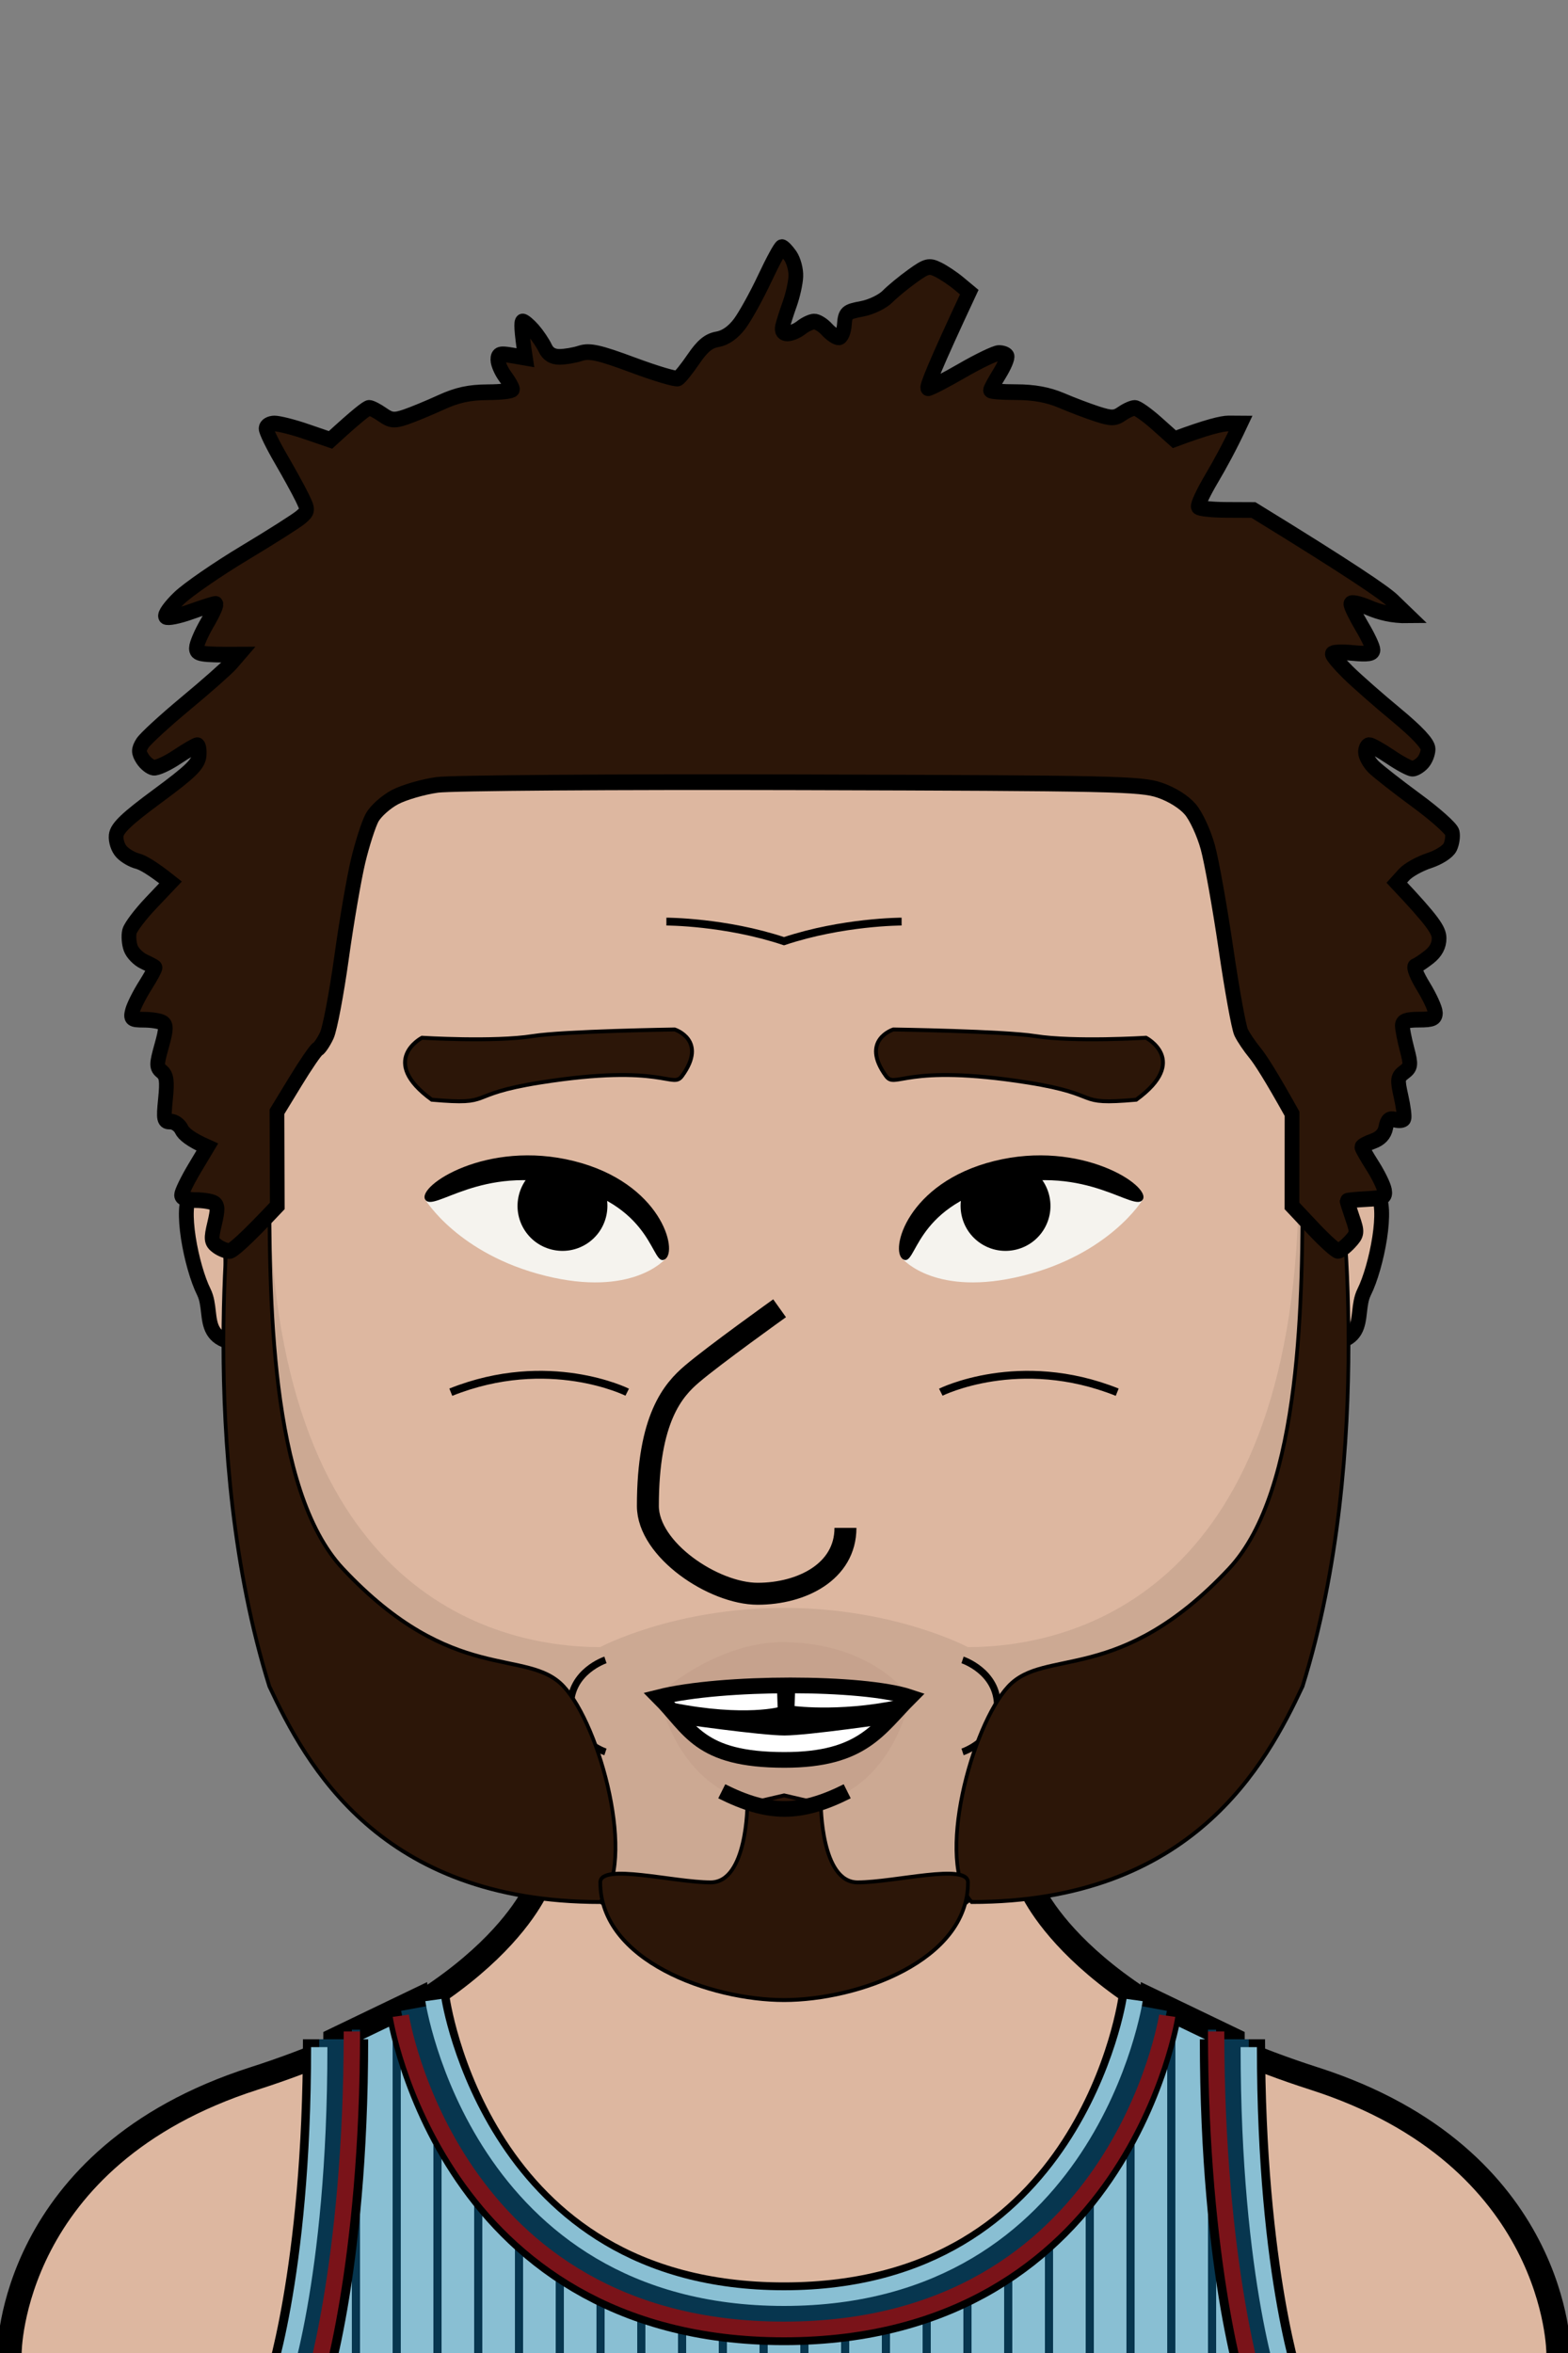 <svg xmlns="http://www.w3.org/2000/svg" version="1.2" baseProfile="tiny" width="100%" height="100%" viewBox="0 0 400 600" preserveAspectRatio="xMinYMin meet">
<rect x="0" y="0" width="400" height="600" fill="#808080" stroke="none"/>
<g transform="scale(1.04 1) translate(-7.692 0)">
<path fill="#ddb7a0" stroke="#000" stroke-width="6" d="M10 600s0-50 60-70 70-50 70-50l60-180 60 180s10 30 70 50 60 70 60 70" class="body"/>
</g>
<g transform="scale(1.04 1) translate(-7.692 0)">
<path fill="#89bfd3" stroke="#000" stroke-width="6" d="M80 610s10-30 10-90l20-10s10 80 90 80 90-80 90-80l20 10c0 60 10 90 10 90z" class="jersey"/><path fill="none" stroke="#07364f" stroke-width="2" d="M95 610v-92.45M105 610v-97.95m10 2.95v95m10-60v62.05M135 565v45m10-35v35m10-30v30m10-25v25m10-20v20m10-20v20m10-20v20m110 0v-92.45M295 610v-97.95M285 515v95m-10-60v62.05M265 565v45m-10-35v35m-10-30v30m-10-25v25m-10-20v20m-10-20v20m-10-20v20" class="pinstripes"/><path fill="none" stroke="#000" stroke-width="16" d="M90 520c0 60-10 90-10 90m230-90c0 60 10 90 10 90M110 510s10 80 90 80 90-80 90-80" class="outline"/><path fill="none" stroke="#07364f" stroke-width="8" d="M90 520c0 60-10 90-10 90m230-90c0 60 10 90 10 90m-210-98s15 78 90 78 90-78 90-78" class="stripe-accent"/><path fill="none" stroke="#89bfd3" stroke-width="4" d="M86 522c0 60-10 88-10 88m238-88c0 60 10 88 10 88M114 510s11 76 86 76 86-76 86-76" class="stripe-primary"/><path fill="none" stroke="#7a1319" stroke-width="4" d="M94 518c0 60-10 92-10 92m222-92c0 60 10 92 10 92m-210-96s12 80 94 80 94-80 94-80" class="stripe-secondary"/>
</g>
<g transform="translate(33.536 291.014) scale(0.63 0.63) translate(12.606 19.96) translate(6.681 -2.98)">
<path fill="#ddb7a0" stroke="#000" stroke-width="6" d="M40 14S10-1 5 4s0 30 5 40-5 25 30 20z"/>
</g>
<g transform="translate(323.536 291.014) scale(-0.63 0.63) translate(-55.535 19.96) translate(6.681 -2.98)">
<path fill="#ddb7a0" stroke="#000" stroke-width="6" d="M40 14S10-1 5 4s0 30 5 40-5 25 30 20z"/>
</g>
<g transform="scale(0.938 1) translate(13.22 0)">
<path fill="#ddb7a0" stroke="#000" stroke-width="6" d="M200 100c100 0 150 60 150 200 0 150-80 160-110 190-10 10-20 10-40 10s-30 0-40-10c-30-30-110-40-110-190 0-140 50-200 150-200Z" class="head"/><path fill="rgba(0,0,0,0.08)" d="M60 300H50c0-140 50-200 150-200s150 60 150 200h-10v-10c0-5-10-20-15-25s-5-55-15-65c-40-40-60 0-110 0s-70-40-110 0c-10 10-10 60-15 65s-15 20-15 25z" class="headShave"/><path fill="rgba(0,0,0,0.08)" d="M200 410c30 0 50 10 50 10 30 0 90-15 90-120h10c0 150-80 160-110 190-10 10-20 10-40 10s-29.88-.12-40-10c-30-29.31-110-40-110-190h10c0 105 60 120 90 120 0 0 20-10 50-10" class="faceShave"/>
</g>
<g>
<path fill="none" stroke="#000" stroke-width="2" d="M240 355s20-10 45 0m-125 0s-20-10-45 0" class="eyeline5"/>
</g>
<g transform="translate(142.67 417.5) scale(0.89 0.89) translate(0.906 2.163)">
<path fill="none" stroke="#000" stroke-width="2" d="M12.33 4.32s-10 3.29-10 13.18 10 13.18 10 13.18" class="shp0"/>
</g>
<g transform="translate(242.67 417.5) scale(-0.89 0.89) translate(-15.566 2.163)">
<path fill="none" stroke="#000" stroke-width="2" d="M12.33 4.32s-10 3.29-10 13.18 10 13.18 10 13.18" class="shp0"/>
</g>
<g>
<path fill="none" stroke="#000" stroke-width="2" d="M170 235s15 0 30 5c15-5 30-5 30-5"/>
</g>
<g transform="scale(0.938 1) translate(13.253 0)">
<path fill="#2C1608" fill-rule="evenodd" stroke="#000" d="M60 300H50s-10 70 10 130c10 20 30 55 90 55 10-10 0-45-10-55s-30 0-60-30c-20-20-20-70-20-100Zm261 100c-30 30-50 20-60 30s-20 45-10 55c60 0 80-35 90-55 20-60 10-130 10-130h-10c0 30 0 80-20 100Z" class="shp0"/><path fill="#2C1608" stroke="#000" d="m200 457.82 10 2.18s0 20 10 20 30-5 30 0c0 20-30 30-50 30s-50-10-50-30c0-5 20 0 30 0s10-20 10-20z" class="shp0"/>
</g>
<g transform="translate(102.85 285.155) rotate(14 37.15 24.845)">
<path d="M5.55 28.46S17.08 11.77 40 11.77s28.58 16.69 28.58 16.69-5.73 11.46-28.65 11.46S5.55 28.46 5.55 28.46" style="fill:#f5f3ee"/><path d="M5.55 28.46C2.68 25.6 17.08 9.77 40 9.77S71.44 25.6 68.58 28.46C65.71 31.33 62.92 16.27 40 16.27S8.41 31.33 5.55 28.46" style="fill:#000"/><path d="M39.93 33.04c-6.34 0-11.46-5.12-11.46-11.46 0-6.33 5.12-11.46 11.46-11.46s11.46 5.13 11.46 11.46c0 6.34-5.12 11.46-11.46 11.46" style="fill:#000"/>
</g>
<g transform="translate(222.85 285.155) rotate(-14 37.15 24.845) scale(-1 1) translate(-74.3 0)">
<path d="M5.55 28.46S17.08 11.77 40 11.77s28.58 16.69 28.58 16.69-5.73 11.46-28.65 11.46S5.55 28.46 5.55 28.46" style="fill:#f5f3ee"/><path d="M5.55 28.46C2.68 25.6 17.08 9.77 40 9.77S71.44 25.6 68.58 28.46C65.71 31.33 62.92 16.27 40 16.27S8.41 31.33 5.55 28.46" style="fill:#000"/><path d="M39.93 33.04c-6.34 0-11.46-5.12-11.46-11.46 0-6.33 5.12-11.46 11.46-11.46s11.46 5.13 11.46 11.46c0 6.34-5.12 11.46-11.46 11.46" style="fill:#000"/>
</g>
<g transform="translate(101.889 258.626) rotate(-9 38.111 11.374)">
<path fill="#2C1608" stroke="#000" d="M71 21c8-8 0-12 0-12S43 5 35 5C25 5 7 1 7 1S-5 5 7 17c16 4 8 0 28 0 32 0 33 7 36 4Z"/>
</g>
<g transform="translate(221.889 258.626) rotate(9 38.111 11.374) scale(-1 1) translate(-76.222 0)">
<path fill="#2C1608" stroke="#000" d="M71 21c8-8 0-12 0-12S43 5 35 5C25 5 7 1 7 1S-5 5 7 17c16 4 8 0 28 0 32 0 33 7 36 4Z"/>
</g>
<g transform="translate(-0.125 48.766) scale(-1 1) translate(-400.25 0)">
<path d="M168 384s9-13.77 32-14.03c17.4-.2 32 13.2 32 13.2s-4.29 28.26-32 28.83c-27.29.56-32-28-32-28" style="opacity:.05;mix-blend-mode:multiply;fill:#501414"/><path d="M168 384c12-4 48-4 64 0-8 8-10 16-32 16-20 0-24-8-32-16Z" style="fill:#000;stroke:#000"/><path d="M168 384c14.08-5.73 53.75-3.73 64.25.6-20 4.67-30.5 2-30.5 2l.17-5.17-4.67-.33.17 5.17S184 388 168 384m4.42 6.6s21.58 3.17 27.58 3.17 26.92-3 26.92-3S216 400 200 400c-12 0-27.58-9.4-27.58-9.4" style="fill:#fff"/><path d="M168 384c12-4 48-4 64 0-8 8-10 16-32 16-20 0-24-8-32-16Zm16 24c12 6 20 6 32 0" style="fill:none;stroke:#000;stroke-width:4"/>
</g>
<g transform="translate(140.995 319.5) scale(1.12 1.12) translate(-6.322 -5.411)">
<path fill="#ddb7a0" stroke="#000" stroke-width="5" d="M58 18S43 28.72 38 33c-4.17 3.57-10 10-10 30 0 10 15 20 25 20s20-5 20-15" class="nose"/><path d="m84.99 55.01 5-.02.02 5-5 .02z" style="fill:none"/>
</g>
<g transform="scale(-1 1) translate(-400.163 0) scale(0.938 1) translate(13.225 0)">
<path fill="#2C1608" stroke="#000" stroke-width="4" d="M198.45 65.22c-.9 1.22-1.58 3.59-1.5 5.25.07 1.67.82 4.83 1.66 7.03s1.72 4.79 1.96 5.75c.28 1.16-.16 1.76-1.32 1.77-.96.01-2.65-.65-3.75-1.47s-2.68-1.52-3.5-1.55c-.82-.04-2.4.86-3.5 2s-2.56 2.05-3.25 2.03-1.36-1.48-1.5-3.26c-.23-2.99-.58-3.28-4.75-4.01-2.49-.43-5.62-1.84-7-3.15-1.37-1.3-4.42-3.65-6.77-5.23-3.84-2.59-4.54-2.75-7-1.61-1.5.69-4.02 2.27-5.59 3.5l-2.86 2.23C159.25 93.49 161.55 99 161 99s-4.71-2.02-9.25-4.48-9.04-4.49-10-4.5-1.96.32-2.21.73.65 2.44 2 4.5S144 99.22 144 99.5s-3.15.5-7 .5c-4.79 0-8.66.67-12.25 2.1-2.89 1.16-7.28 2.72-9.75 3.47-3.87 1.17-4.81 1.16-6.75-.1-1.24-.81-2.81-1.46-3.5-1.45s-3.39 1.81-6 4L94 112c-8.91-3.12-12.96-4.02-14.75-4.02L76 108c2.91 5.81 5.6 10.42 7.86 14s3.89 6.84 3.62 7.25c-.26.41-3.74.76-7.73.77l-7.25.03c-26.19 15.07-35.64 21.12-37.9 23.16l-4.1 3.71c4.26.06 7.75-.82 10.5-1.92s5-1.55 5-1-1.36 3.14-3.01 5.75c-1.66 2.61-3.01 5.31-3 6 .01.91 1.51 1.11 5.51.75 3.02-.28 5.52-.16 5.54.25s-1.91 2.55-4.3 4.75c-2.4 2.2-8.26 7.04-13.05 10.75-5.77 4.49-8.69 7.42-8.69 8.75 0 1.1.68 2.68 1.5 3.5s2.06 1.51 2.75 1.51c.69.01 3.39-1.34 6-3 2.61-1.65 5.2-3.01 5.75-3.01s1.01.79 1.03 1.75c.01.96-1 2.69-2.25 3.85-1.26 1.15-6.47 4.97-11.59 8.5-5.12 3.52-9.51 7.19-9.75 8.15s.01 2.65.56 3.75c.57 1.14 3.05 2.63 5.75 3.46 2.61.81 5.65 2.4 6.75 3.54l2 2.07c-9.94 9.89-11.48 12.17-11.49 14.18-.01 1.85.89 3.42 2.74 4.79 1.51 1.12 3.2 2.16 3.75 2.32.55.15-.45 2.5-2.23 5.21-1.77 2.71-3.23 5.72-3.25 6.68-.02 1.41.85 1.75 4.48 1.75 3.33 0 4.5.39 4.5 1.5 0 .82-.56 3.51-1.25 5.98-1.15 4.11-1.09 4.59.75 5.9 1.83 1.3 1.9 1.83.84 6.27-.64 2.67-.98 5.19-.75 5.6.22.41 1.31.52 2.41.25 1.52-.38 2.12.1 2.5 2 .33 1.67 1.5 2.83 3.5 3.5 1.65.55 3 1.23 3 1.5s-1.3 2.41-2.89 4.75-3.05 5.15-3.25 6.25c-.32 1.77.25 2.03 4.89 2.25 2.89.14 5.26.36 5.27.5s-.64 2.05-1.44 4.25c-1.39 3.79-1.35 4.12.73 6.23 1.2 1.22 2.64 2.23 3.19 2.24s3.59-2.57 6.76-5.73l5.76-5.74L62 284c5.76-9.69 8.62-13.85 10.07-15.5s3.15-4.01 3.78-5.25 2.5-10.91 4.15-21.5c1.66-10.59 3.87-22.18 4.92-25.75 1.08-3.65 3.16-7.87 4.75-9.62 1.72-1.9 4.99-3.82 8.33-4.89 5.08-1.64 12.59-1.79 97.5-2.01 50.8-.14 95.14.16 99 .66 3.85.5 9.02 1.91 11.48 3.13 2.47 1.23 5.26 3.58 6.22 5.23.95 1.65 2.65 6.6 3.78 11 1.12 4.4 3.17 15.54 4.53 24.75 1.37 9.21 3.17 18.1 3.99 19.75s1.95 3.23 2.5 3.5 3.26 3.99 6.03 8.25l5.04 7.75-.09 24c8.93 8.9 12.2 11.49 13.02 11.51.82.01 2.32-.55 3.33-1.24 1.63-1.13 1.71-1.77.69-5.77-.91-3.59-.88-4.65.17-5.23.72-.41 3-.75 5.06-.75 2.32-.01 3.75-.5 3.76-1.27 0-.69-1.57-3.73-3.49-6.75l-3.51-5.5c4.64-1.94 6.44-3.4 6.99-4.5s1.9-2 3-2c1.84 0 1.95-.46 1.38-5.75-.49-4.62-.29-6 1-7 1.48-1.14 1.49-1.7.06-6.5-1.28-4.29-1.33-5.38-.25-5.98.72-.41 3-.75 5.06-.75 3.41-.02 3.69-.23 3.11-2.27-.35-1.24-1.92-4.16-3.5-6.5-1.57-2.34-2.75-4.38-2.61-4.55.14-.16 1.49-.84 3-1.5s3.13-2.21 3.6-3.45.61-3.15.32-4.25c-.3-1.1-2.93-4.36-5.86-7.25L367 225c5.04-3.75 7.63-5.1 9-5.42 1.38-.32 3.31-1.36 4.29-2.33 1-.98 1.66-2.84 1.5-4.22-.22-1.88-2.9-4.27-11.29-10.07-8.94-6.18-11.05-8.11-11.25-10.28-.14-1.47.09-2.67.5-2.66.41.02 2.89 1.37 5.5 3 2.61 1.64 5.48 2.87 6.38 2.73s2.24-1.15 2.99-2.25c1.13-1.67 1.13-2.33.02-4-.73-1.1-6.01-5.65-11.73-10.11-5.73-4.46-11.31-9.09-12.41-10.28l-2-2.18c10.58.06 11.5-.21 11.47-1.68-.01-.96-1.36-3.89-3-6.5-1.63-2.61-2.63-4.76-2.22-4.77.41 0 3.45.9 6.75 2.01s6.36 1.68 6.81 1.26c.45-.41-1.19-2.55-3.64-4.75s-10.45-7.37-17.78-11.5c-7.32-4.12-14.23-8.24-15.35-9.15-1.97-1.6-1.98-1.76-.31-5 .95-1.84 3.55-6.27 5.77-9.85s4.03-7.06 4.02-7.75-1.03-1.25-2.27-1.26c-1.24 0-5.18.93-8.75 2.09l-6.5 2.09c-7.36-6.33-9.95-8.17-10.5-8.17s-2.19.79-3.64 1.75c-2.23 1.48-3.2 1.57-6.25.6-1.99-.63-6.31-2.31-9.61-3.72-4.44-1.91-7.75-2.59-12.75-2.61-3.71-.01-6.74-.36-6.73-.77s.9-1.87 1.98-3.25c1.08-1.37 1.97-3.29 1.98-4.25.02-1.47-.59-1.65-3.73-1.14l-3.75.61c1.16-7.15 1.16-9.23.75-9.25-.41-.01-1.71 1-2.88 2.25-1.16 1.26-2.63 3.29-3.25 4.53-.75 1.51-2.02 2.25-3.87 2.25-1.51 0-4.1-.41-5.75-.92-2.44-.75-5.1-.19-14.25 3-6.19 2.16-11.7 3.7-12.25 3.42s-2.46-2.52-4.25-4.98c-2.4-3.31-4.1-4.62-6.5-5-2.11-.34-4.22-1.72-6-3.93-1.51-1.88-4.57-7.06-6.8-11.5-2.22-4.45-4.34-8.09-4.7-8.09s-1.39 1-2.3 2.22Z" class="afro2"/>
</g>
</svg>